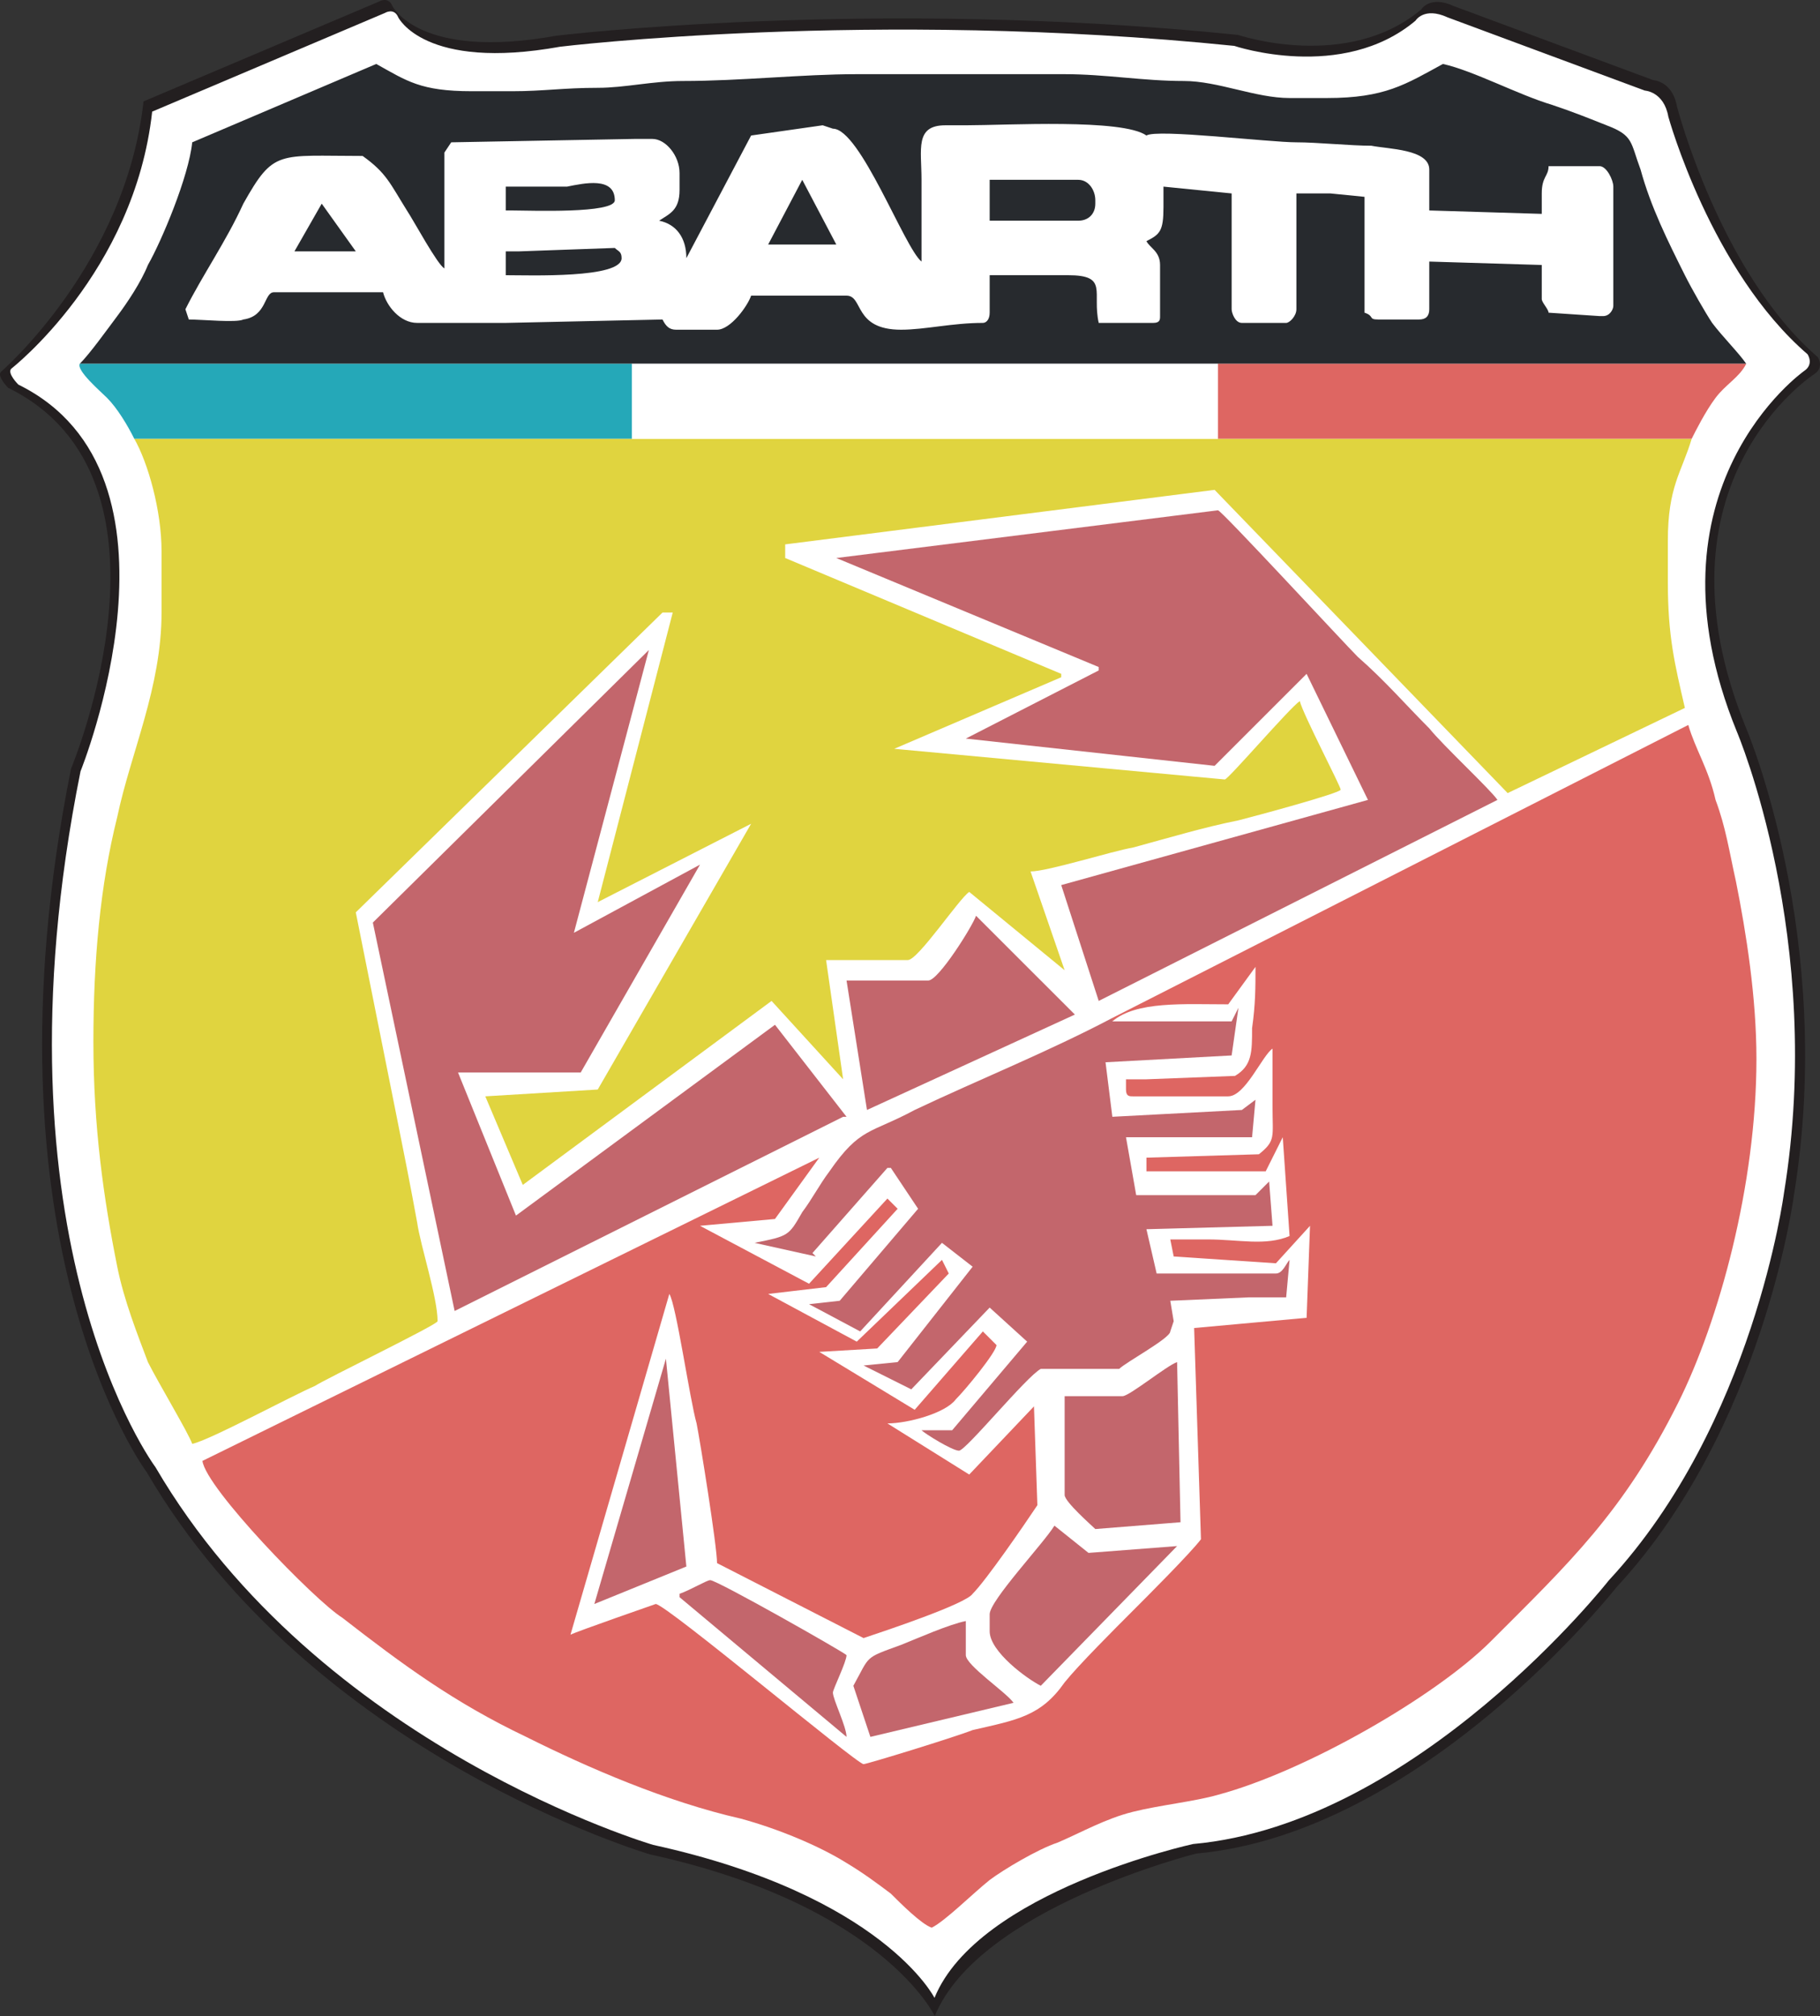 <?xml version="1.0" encoding="UTF-8"?>
<svg xmlns="http://www.w3.org/2000/svg" xmlns:xlink="http://www.w3.org/1999/xlink" width="533.79pt" height="591.24pt" viewBox="0 0 533.79 591.24" version="1.1">
<rect x="0" y="0" width="533.79" height="591.24" fill="#333333" stroke="none"/>
<defs>
<clipPath id="clip1">
  <path d="M 0 0 L 533.789 0 L 533.789 591.238 L 0 591.238 Z M 0 0 "/>
</clipPath>
</defs>
<g id="surface1">
<g clip-path="url(#clip1)" clip-rule="nonzero">
<path style=" stroke:none;fill-rule:evenodd;fill:rgb(13.699%,12.199%,12.5%);fill-opacity:1;" d="M 0.344 108.988 C 0.344 108.988 36.844 77.488 42.094 29.738 L 111.094 0.488 C 111.094 0.488 113.84 -1.227 115.094 1.77 C 115.094 1.77 122.844 17.738 163.094 10.488 C 163.094 10.488 255.41 -0.766 363.094 10.238 C 363.094 10.238 395.094 21.051 416.844 2.77 C 416.844 2.77 419.344 -1.449 426.344 1.77 L 484.844 23.488 C 484.844 23.488 490.527 23.738 491.844 31.238 C 491.844 31.238 504.438 79.988 533.141 104.738 C 533.141 104.738 535.141 107.688 532.141 109.688 C 532.141 109.688 482.711 141.469 512.152 213.605 C 512.152 213.605 538.445 275.254 526.145 350.496 C 526.145 350.496 517.16 419.07 474.172 465.406 C 474.172 465.406 417.438 537.602 350.836 543.59 C 350.836 543.59 287.09 559.574 274.16 591.238 C 274.16 591.238 258.836 558.785 190.703 543.848 C 190.703 543.848 91.621 514.855 43.066 431.797 C 43.066 431.797 -7.156 364.738 20.844 225.406 C 20.844 225.406 56.512 140.406 2.402 113.738 C 2.402 113.738 -1.086 110.297 0.344 108.988 "/>
</g>
<path style=" stroke:none;fill-rule:evenodd;fill:rgb(100%,100%,100%);fill-opacity:1;" d="M 3.348 108.094 C 3.348 108.094 39.438 79.949 44.629 32.738 L 112.852 3.816 C 112.852 3.816 115.566 2.121 116.805 5.086 C 116.805 5.086 124.469 20.871 164.266 13.703 C 164.266 13.703 255.539 2.574 362.008 13.457 C 362.008 13.457 393.648 24.145 415.152 6.07 C 415.152 6.07 417.625 1.902 424.547 5.086 L 482.387 26.559 C 482.387 26.559 488.004 26.805 489.309 34.223 C 489.309 34.223 501.762 79.422 530.141 103.895 C 530.141 103.895 532.113 106.805 529.152 108.781 C 529.152 108.781 480.273 143.207 509.387 214.527 C 509.387 214.527 535.383 275.48 523.223 349.879 C 523.223 349.879 514.34 417.68 471.832 463.492 C 471.832 463.492 415.738 534.875 349.891 540.793 C 349.891 540.793 286.859 554.598 274.078 585.906 C 274.078 585.906 258.926 555.816 191.562 541.047 C 191.562 541.047 93.594 512.383 45.59 430.262 C 45.59 430.262 -4.066 363.961 23.617 226.199 C 23.617 226.199 58.883 139.156 5.383 112.789 C 5.383 112.789 1.938 109.387 3.348 108.094 "/>
<path style=" stroke:none;fill-rule:evenodd;fill:rgb(87.099%,39.999%,38.399%);fill-opacity:1;" d="M 326.242 298.535 L 326.242 299.535 C 333.238 293.539 347.23 294.539 360.227 294.539 L 368.223 283.551 C 368.223 289.543 368.223 294.539 367.223 301.535 C 367.223 308.527 367.223 312.527 362.227 315.523 L 336.238 316.523 L 330.242 316.523 L 330.242 319.52 C 330.242 321.52 331.238 321.52 332.238 321.52 L 360.227 321.52 C 365.223 321.52 370.223 309.527 373.219 307.531 C 373.219 313.523 373.219 319.52 373.219 324.516 C 373.219 333.512 374.219 334.508 369.223 338.508 L 336.238 339.504 L 336.238 343.504 L 371.223 343.504 L 376.219 333.512 L 378.219 362.484 C 371.223 365.484 363.227 363.484 354.23 363.484 L 343.234 363.484 L 344.234 368.48 L 374.219 370.48 L 384.215 359.488 L 383.215 386.469 L 350.23 389.465 L 352.23 451.414 C 349.23 455.414 336.238 468.402 332.238 472.398 C 327.242 477.395 316.246 488.387 312.25 493.383 C 305.254 503.375 298.258 504.375 285.266 507.371 C 280.266 509.371 254.277 517.363 253.277 517.363 C 251.281 517.363 195.309 470.402 192.309 470.402 C 192.309 470.402 169.32 478.395 167.32 479.395 L 196.309 379.473 C 198.305 382.473 202.305 410.449 204.305 417.441 C 205.305 422.438 210.301 453.414 210.301 458.41 L 253.277 480.395 C 259.277 478.395 283.266 470.402 285.266 467.402 C 289.262 463.406 300.258 447.422 304.254 441.426 L 303.254 412.445 L 284.266 432.434 L 260.273 417.441 C 266.273 417.441 277.27 414.445 280.266 410.449 C 283.266 407.449 292.262 396.461 292.262 394.461 L 288.262 390.465 L 268.27 413.445 L 240.285 396.461 L 257.277 395.461 L 278.266 373.477 L 276.27 369.48 L 251.281 393.461 L 225.293 379.473 L 242.285 377.477 L 263.273 354.492 L 260.273 351.496 L 237.285 376.477 L 205.305 359.488 L 227.293 357.488 L 240.285 339.504 L 59.375 428.434 C 60.375 436.43 92.359 469.402 100.355 474.398 C 118.348 488.387 133.34 499.379 154.328 509.371 C 172.32 518.363 195.309 528.355 217.297 533.352 C 228.293 536.352 240.285 541.348 248.281 546.344 C 253.277 549.34 257.277 552.336 261.273 555.336 C 264.273 558.332 270.27 564.328 273.27 565.328 C 277.27 563.328 285.266 555.336 290.262 551.34 C 294.258 548.34 304.254 542.344 310.25 540.348 C 317.246 537.348 324.242 533.352 332.238 531.355 C 340.234 529.355 350.23 528.355 357.227 526.355 C 383.215 519.363 421.195 497.379 437.188 481.395 C 460.176 458.41 476.168 443.422 492.16 411.449 C 504.156 387.469 515.148 347.496 515.148 310.527 C 515.148 292.543 512.152 273.559 509.152 258.566 C 507.152 249.574 506.152 242.582 503.156 234.586 C 501.156 225.594 497.16 219.598 495.16 212.605 L 326.242 298.535 "/>
<path style=" stroke:none;fill-rule:evenodd;fill:rgb(87.799%,83.099%,24.699%);fill-opacity:1;" d="M 496.16 128.672 L 39.383 128.672 C 43.383 135.664 47.379 149.652 47.379 161.645 L 47.379 179.633 C 47.379 201.613 38.387 220.598 34.387 239.586 C 29.391 259.566 27.391 281.551 27.391 305.531 C 27.391 330.512 30.391 351.496 34.387 371.48 C 36.387 381.473 40.383 391.465 43.383 399.457 C 46.383 405.453 55.375 420.441 56.375 423.438 C 61.375 422.438 85.363 409.449 92.359 406.453 C 95.355 404.453 128.34 388.465 128.34 387.469 C 128.34 380.473 123.344 365.484 122.344 358.488 C 120.344 347.496 118.348 337.508 116.348 327.516 C 112.348 307.531 108.352 287.547 104.352 267.562 L 194.309 179.633 L 197.309 179.633 L 175.316 264.562 L 220.297 241.582 L 175.316 319.52 L 142.332 321.52 L 153.328 347.496 L 226.293 293.539 L 247.281 316.523 L 242.285 281.551 L 266.273 281.551 C 269.27 281.551 281.266 263.562 284.266 261.566 L 312.25 284.547 L 302.254 255.57 C 307.254 255.57 326.242 249.574 332.238 248.574 C 343.234 245.578 353.23 242.582 363.227 240.582 C 367.223 239.586 393.211 232.59 393.211 231.59 C 393.211 230.59 382.215 209.605 381.215 205.609 C 378.219 207.609 360.227 228.594 359.227 228.594 L 262.273 219.598 L 311.25 198.617 L 311.25 197.617 L 230.289 163.645 L 230.289 159.648 L 356.23 143.66 L 442.188 232.59 L 494.16 207.609 C 491.16 194.617 489.164 186.625 489.164 170.637 L 489.164 158.648 C 489.164 142.66 493.16 138.664 496.16 128.672 "/>
<path style=" stroke:none;fill-rule:evenodd;fill:rgb(15.3%,16.499%,17.999%);fill-opacity:1;" d="M 23.391 106.688 L 512.152 106.688 C 510.152 103.691 505.156 98.695 502.156 94.699 C 500.156 91.699 496.16 84.707 494.16 80.707 C 489.164 70.715 484.164 60.723 481.168 49.734 C 478.168 41.738 479.168 39.742 471.172 36.742 C 466.176 34.746 461.176 32.746 455.18 30.746 C 445.184 27.75 432.191 20.758 423.195 18.758 C 412.199 24.754 406.203 28.75 389.211 28.75 L 378.219 28.75 C 368.223 28.75 357.227 23.754 347.23 23.754 C 335.238 23.754 324.242 21.754 312.25 21.754 L 251.281 21.754 C 235.289 21.754 217.297 23.754 200.305 23.754 C 191.309 23.754 183.312 25.754 175.316 25.754 C 165.32 25.754 159.324 26.75 150.328 26.75 L 138.336 26.75 C 123.344 26.75 119.344 23.754 110.352 18.758 L 56.375 41.738 C 55.375 51.73 47.379 70.715 43.383 77.711 C 41.383 82.707 37.387 88.703 34.387 92.699 C 31.387 96.695 26.391 103.691 23.391 106.688 "/>
<path style=" stroke:none;fill-rule:evenodd;fill:rgb(100%,100%,100%);fill-opacity:1;" d="M 270.27 76.711 C 265.273 72.715 252.281 37.742 244.285 37.742 L 241.285 36.742 L 220.297 39.742 L 201.305 75.711 C 201.305 69.719 198.305 65.719 193.309 64.723 C 196.309 62.723 199.305 61.723 199.305 55.73 L 199.305 50.734 C 199.305 45.734 195.309 40.738 191.309 40.738 L 186.312 40.738 L 132.34 41.738 L 130.34 44.738 L 130.34 78.711 C 128.34 77.711 121.344 64.723 119.344 61.723 C 114.348 53.73 113.348 50.734 106.352 45.734 C 81.363 45.734 80.363 43.738 71.367 59.727 C 66.371 70.715 59.375 80.707 54.379 90.699 L 55.375 93.699 C 59.375 93.699 69.371 94.699 71.367 93.699 C 78.363 92.699 77.367 85.703 80.363 85.703 L 112.348 85.703 C 113.348 89.703 117.348 94.699 122.344 94.699 L 148.332 94.699 L 194.309 93.699 C 195.309 95.695 196.309 96.695 198.305 96.695 L 210.301 96.695 C 214.297 96.695 219.297 89.703 220.297 86.703 L 248.281 86.703 C 253.277 86.703 250.281 96.695 264.273 96.695 C 271.27 96.695 279.266 94.699 288.262 94.699 C 289.262 94.699 290.262 93.699 290.262 91.699 L 290.262 80.707 C 299.258 80.707 305.254 80.707 313.25 80.707 C 325.242 80.707 320.246 85.703 322.246 94.699 L 338.238 94.699 C 340.234 94.699 340.234 93.699 340.234 92.699 L 340.234 77.711 C 340.234 73.715 337.238 72.715 336.238 70.715 C 340.234 68.719 341.234 67.719 341.234 60.723 L 341.234 54.73 L 361.227 56.727 L 361.227 90.699 C 361.227 91.699 362.227 94.699 364.227 94.699 L 377.219 94.699 C 378.219 94.699 380.219 92.699 380.219 90.699 L 380.219 56.727 L 390.211 56.727 L 400.207 57.727 L 400.207 91.699 C 403.203 92.699 401.207 93.699 404.203 93.699 L 416.199 93.699 C 418.199 93.699 419.195 92.699 419.195 90.699 L 419.195 76.711 L 452.184 77.711 L 452.184 87.703 C 452.184 88.703 454.18 90.699 454.18 91.699 L 469.172 92.699 L 470.172 92.699 C 472.172 92.699 473.172 90.699 473.172 89.703 L 473.172 54.73 C 473.172 52.73 471.172 48.734 469.172 48.734 L 454.18 48.734 C 454.18 51.73 452.184 51.73 452.184 56.727 L 452.184 62.723 L 419.195 61.723 L 419.195 49.734 C 419.195 43.738 407.203 43.738 402.207 42.738 C 396.211 42.738 386.215 41.738 380.219 41.738 C 372.223 41.738 339.234 37.742 336.238 39.742 C 329.242 34.746 295.258 36.742 283.266 36.742 L 277.27 36.742 C 268.27 36.742 270.27 43.738 270.27 52.73 C 270.27 60.723 270.27 68.719 270.27 76.711 "/>
<path style=" stroke:none;fill-rule:evenodd;fill:rgb(76.5%,39.999%,42.4%);fill-opacity:1;" d="M 245.281 163.645 L 322.246 195.617 L 322.246 196.617 L 283.266 216.602 L 356.23 224.594 L 383.215 197.617 L 401.207 234.586 L 311.25 259.566 L 322.246 293.539 L 439.188 234.586 C 437.188 231.59 423.195 218.602 419.195 213.605 C 412.199 206.609 406.203 199.613 398.207 192.621 C 394.211 188.625 358.227 149.652 357.227 149.652 L 245.281 163.645 "/>
<path style=" stroke:none;fill-rule:evenodd;fill:rgb(76.5%,39.999%,42.4%);fill-opacity:1;" d="M 109.352 270.559 L 133.34 384.469 L 247.281 327.516 L 248.281 327.516 L 227.293 300.535 L 151.328 356.492 L 134.336 314.523 L 170.32 314.523 L 205.305 253.57 L 168.32 273.559 L 190.309 190.621 L 109.352 270.559 "/>
<path style=" stroke:none;fill-rule:evenodd;fill:rgb(76.5%,39.999%,42.4%);fill-opacity:1;" d="M 326.242 299.535 L 326.242 298.535 C 307.254 308.527 287.262 316.523 268.27 325.516 C 255.277 332.512 252.281 330.512 243.285 343.504 C 240.285 347.496 238.285 351.496 235.289 355.492 C 231.289 362.484 231.289 362.484 221.297 364.484 L 239.285 368.48 L 238.285 367.48 L 260.273 342.504 L 261.273 342.504 L 269.27 354.492 L 246.281 381.473 L 237.285 382.473 L 252.281 390.465 L 276.27 364.484 L 285.266 371.48 L 263.273 399.457 L 253.277 400.457 L 267.273 407.449 L 290.262 383.469 L 301.258 393.461 L 279.266 419.441 L 270.27 419.441 C 271.27 420.441 279.266 425.438 281.266 425.438 C 283.266 425.438 301.258 403.453 305.254 401.457 L 328.242 401.457 C 330.242 399.457 343.234 392.465 343.234 390.465 L 344.234 387.469 L 343.234 381.473 L 366.223 380.473 L 377.219 380.473 L 378.219 369.48 C 377.219 370.48 376.219 373.477 374.219 373.477 L 339.234 373.477 L 336.238 360.488 L 373.219 359.488 L 372.223 346.5 L 368.223 350.496 L 333.238 350.496 L 330.242 333.512 L 367.223 333.512 L 368.223 322.52 L 364.227 325.516 L 326.242 327.516 L 324.242 311.527 L 361.227 309.527 L 363.227 295.539 L 361.227 299.535 L 326.242 299.535 "/>
<path style=" stroke:none;fill-rule:evenodd;fill:rgb(100%,100%,100%);fill-opacity:1;" d="M 185.312 128.672 L 357.227 128.672 L 357.227 106.688 L 185.312 106.688 L 185.312 128.672 "/>
<path style=" stroke:none;fill-rule:evenodd;fill:rgb(14.499%,65.9%,72.198%);fill-opacity:1;" d="M 39.383 128.672 L 185.312 128.672 L 185.312 106.688 L 23.391 106.688 C 22.395 108.688 29.391 114.684 31.387 116.68 C 34.387 119.68 37.387 124.676 39.383 128.672 "/>
<path style=" stroke:none;fill-rule:evenodd;fill:rgb(87.099%,39.999%,38.399%);fill-opacity:1;" d="M 357.227 128.672 L 496.16 128.672 C 497.16 126.672 500.156 120.676 503.156 116.68 C 506.152 112.684 510.152 110.684 512.152 106.688 L 357.227 106.688 L 357.227 128.672 "/>
<path style=" stroke:none;fill-rule:evenodd;fill:rgb(76.5%,39.999%,42.4%);fill-opacity:1;" d="M 272.27 287.547 L 248.281 287.547 L 254.277 325.516 L 315.25 297.539 L 286.262 268.562 C 285.266 271.559 275.27 287.547 272.27 287.547 "/>
<path style=" stroke:none;fill-rule:evenodd;fill:rgb(76.5%,39.999%,42.4%);fill-opacity:1;" d="M 329.242 409.449 L 312.25 409.449 L 312.25 438.426 C 312.25 440.426 320.246 447.422 321.246 448.418 L 346.234 446.422 L 345.234 399.457 C 342.234 400.457 331.238 409.449 329.242 409.449 "/>
<path style=" stroke:none;fill-rule:evenodd;fill:rgb(76.5%,39.999%,42.4%);fill-opacity:1;" d="M 290.262 473.398 L 290.262 478.395 C 290.262 484.391 301.258 492.383 305.254 494.383 L 345.234 453.414 L 319.246 455.414 L 309.254 447.422 C 306.254 452.414 290.262 469.402 290.262 473.398 "/>
<path style=" stroke:none;fill-rule:evenodd;fill:rgb(76.5%,39.999%,42.4%);fill-opacity:1;" d="M 250.281 494.383 L 255.277 509.371 L 297.258 499.379 C 295.258 496.383 283.266 488.387 283.266 485.391 L 283.266 475.398 C 278.266 476.398 269.27 480.395 264.273 482.391 C 253.277 486.391 255.277 485.391 250.281 494.383 "/>
<path style=" stroke:none;fill-rule:evenodd;fill:rgb(76.5%,39.999%,42.4%);fill-opacity:1;" d="M 174.316 470.402 L 201.305 459.41 L 195.309 398.457 Z M 174.316 470.402 "/>
<path style=" stroke:none;fill-rule:evenodd;fill:rgb(76.5%,39.999%,42.4%);fill-opacity:1;" d="M 199.305 467.402 L 199.305 468.402 L 248.281 509.371 C 248.281 506.371 244.285 498.379 244.285 496.383 C 244.285 495.383 248.281 487.387 248.281 485.391 C 247.281 484.391 210.301 463.406 208.301 463.406 C 207.301 463.406 202.305 466.402 199.305 467.402 "/>
<path style=" stroke:none;fill-rule:evenodd;fill:rgb(15.3%,16.499%,17.999%);fill-opacity:1;" d="M 290.262 64.723 L 316.246 64.723 C 319.246 64.723 321.246 62.723 321.246 59.727 L 321.246 58.727 C 321.246 55.73 319.246 52.73 316.246 52.73 L 290.262 52.73 L 290.262 64.723 "/>
<path style=" stroke:none;fill-rule:evenodd;fill:rgb(15.3%,16.499%,17.999%);fill-opacity:1;" d="M 152.328 73.715 L 148.332 73.715 L 148.332 80.707 C 155.328 80.707 182.312 81.707 182.312 75.711 C 182.312 73.715 181.312 73.715 180.316 72.715 L 152.328 73.715 "/>
<path style=" stroke:none;fill-rule:evenodd;fill:rgb(15.3%,16.499%,17.999%);fill-opacity:1;" d="M 148.332 54.73 L 148.332 61.723 L 150.328 61.723 C 155.328 61.723 180.316 62.723 180.316 58.727 C 180.316 51.73 171.32 53.73 166.32 54.73 C 161.324 54.73 153.328 54.73 148.332 54.73 "/>
<path style=" stroke:none;fill-rule:evenodd;fill:rgb(15.3%,16.499%,17.999%);fill-opacity:1;" d="M 225.293 71.715 L 245.281 71.715 L 235.289 52.73 Z M 225.293 71.715 "/>
<path style=" stroke:none;fill-rule:evenodd;fill:rgb(15.3%,16.499%,17.999%);fill-opacity:1;" d="M 86.359 73.715 L 104.352 73.715 L 94.355 59.727 Z M 86.359 73.715 "/>
</g>
</svg>

